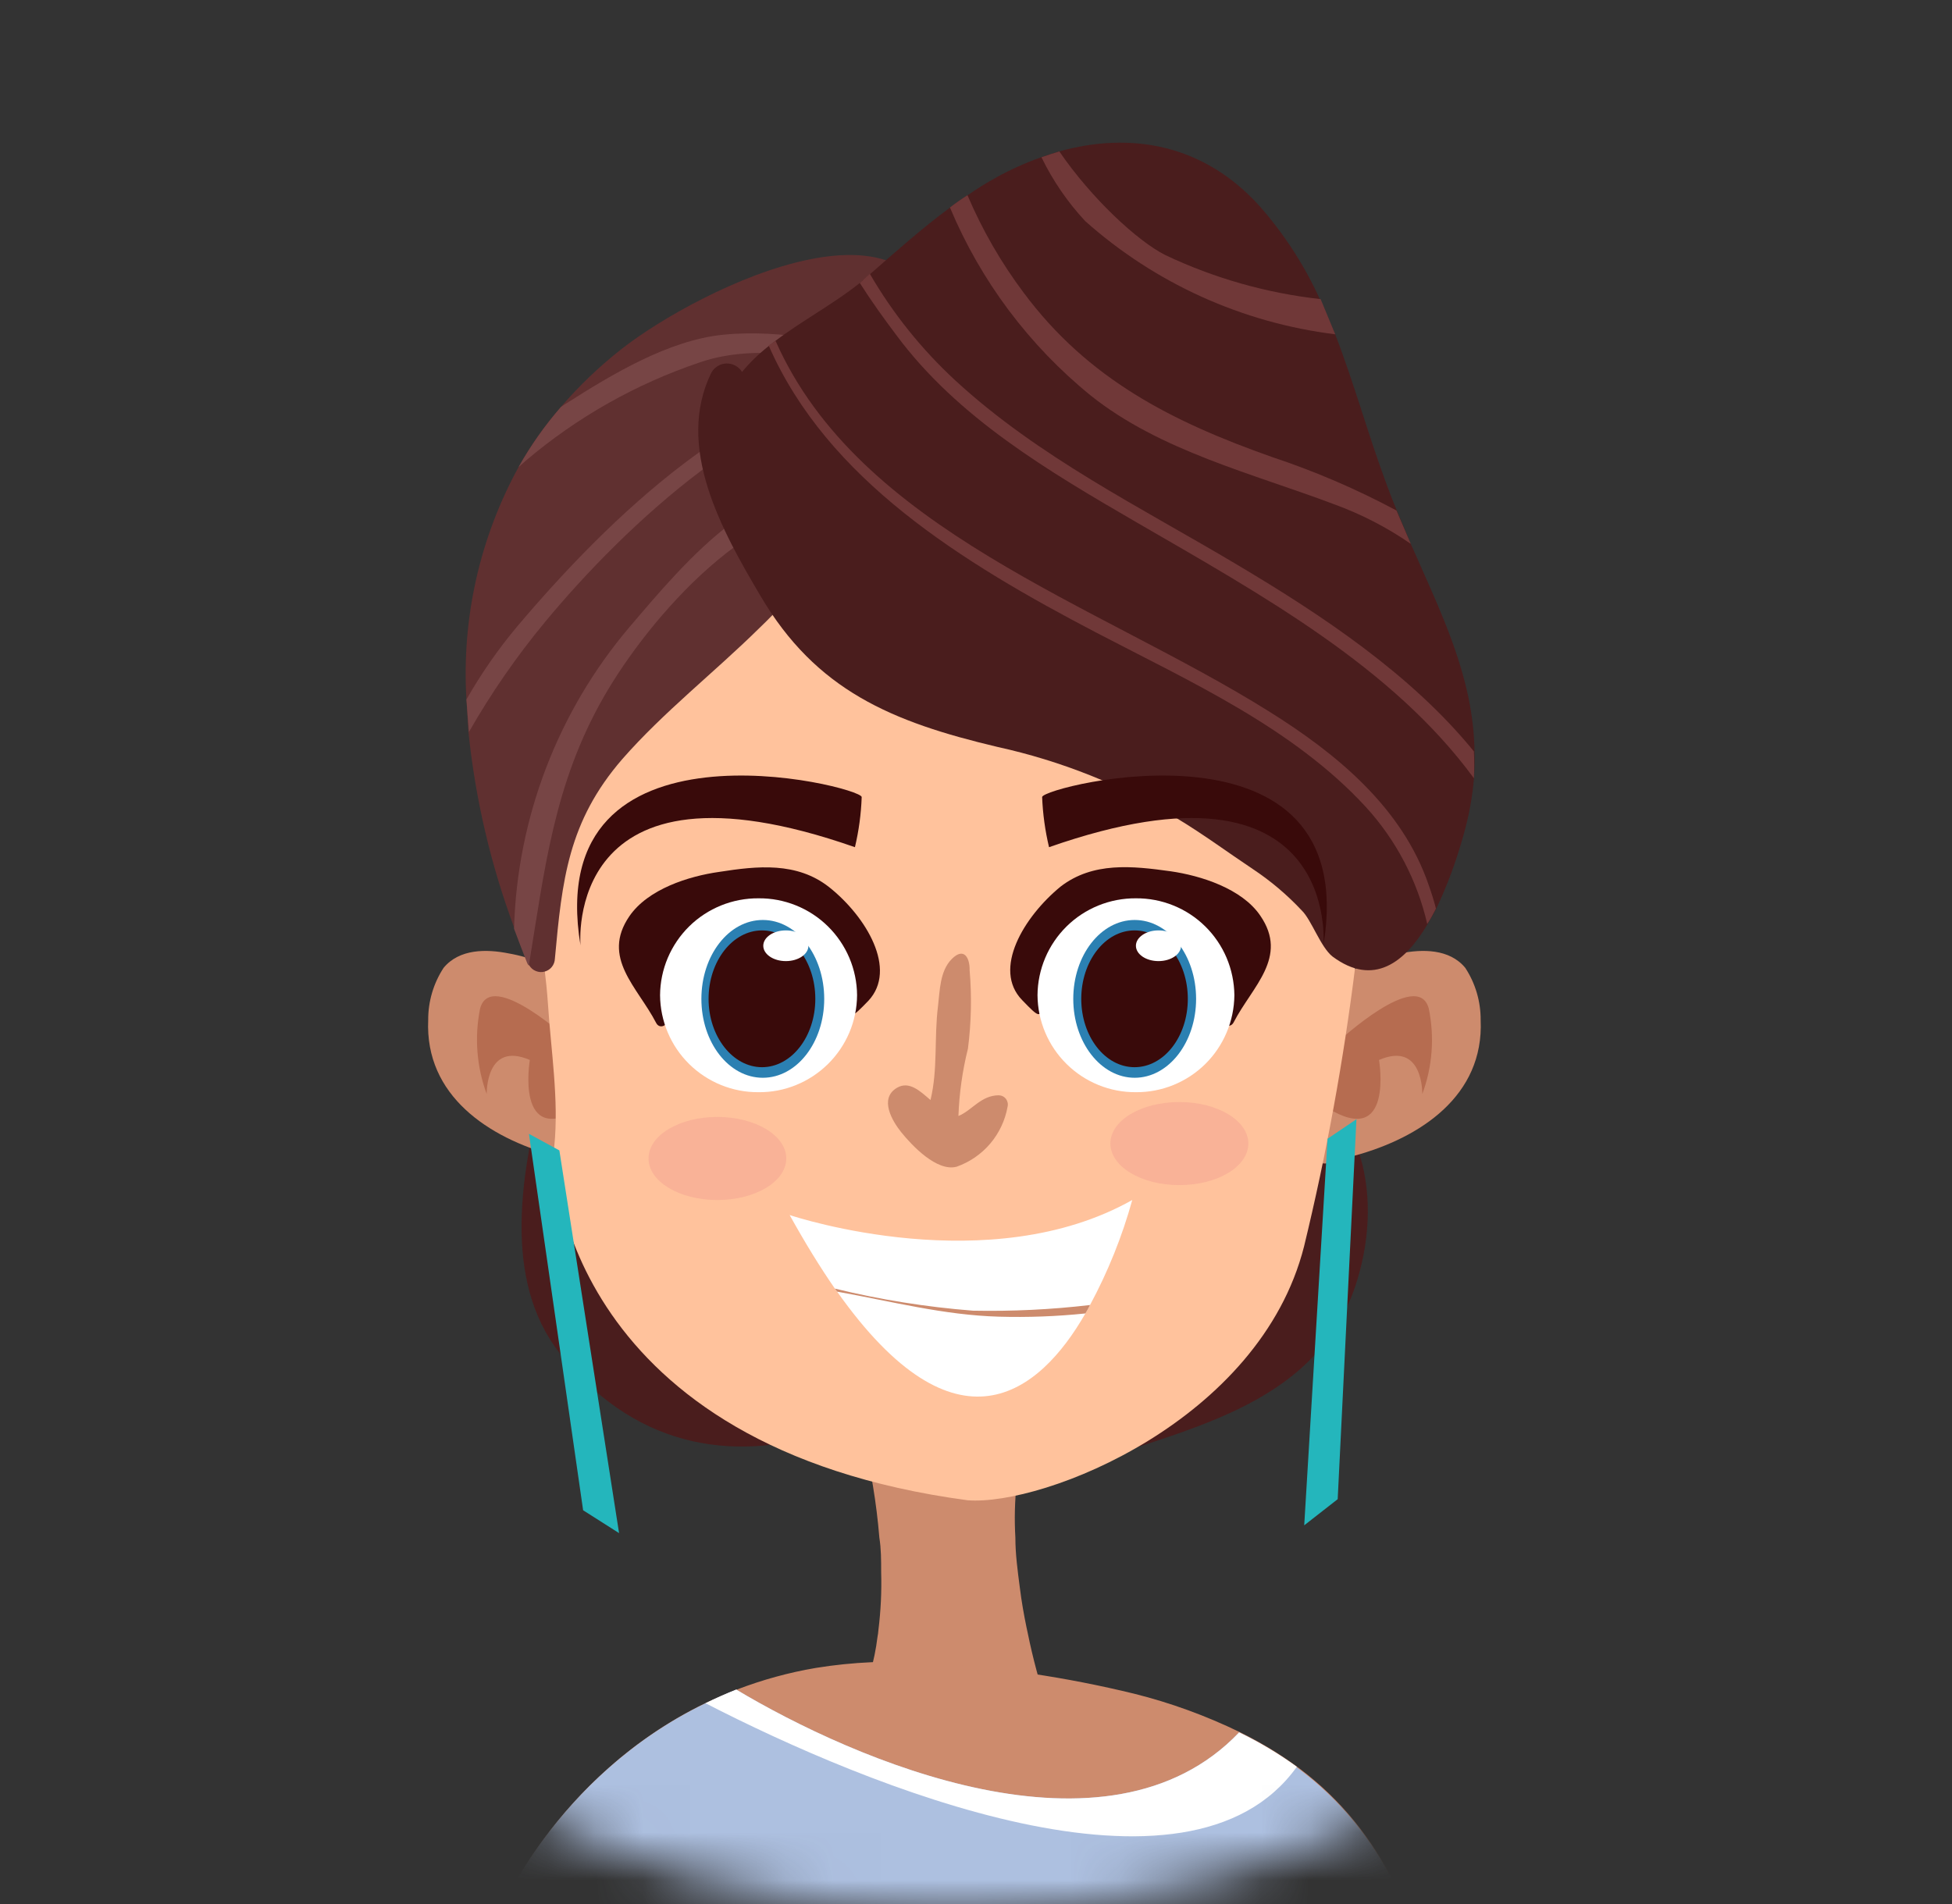 <svg width="41" height="40" viewBox="0 0 41 40" fill="none" xmlns="http://www.w3.org/2000/svg">
<rect x="0" y="0" width="41" height="40" fill="#333333" stroke="none"/>
<mask id="mask0_0_295" style="mask-type:alpha" maskUnits="userSpaceOnUse" x="0" y="0" width="41" height="41">
<path d="M40.22 20.11C40.22 25.444 38.101 30.559 34.33 34.33C30.559 38.101 25.444 40.22 20.11 40.22C14.777 40.22 9.661 38.101 5.89 34.33C2.119 30.559 0 25.444 0 20.11C0 14.777 2.119 9.661 5.89 5.89C9.661 2.119 14.777 0 20.11 0C25.444 0 30.559 2.119 34.33 5.89C38.101 9.661 40.22 14.777 40.22 20.11Z" fill="white"/>
</mask>
<g mask="url(#mask0_0_295)">
<path d="M22.005 35.866C20.714 36.946 18.002 35.866 18.002 35.866C18.224 35.4 18.369 34.901 18.431 34.389C18.44 34.342 18.447 34.294 18.45 34.247C18.5 33.842 18.52 33.435 18.508 33.028C18.508 32.782 18.508 32.537 18.47 32.302C18.41 31.57 18.289 30.843 18.108 30.131L21.572 30.025C21.365 30.765 21.282 31.535 21.327 32.302C21.327 32.657 21.376 33.005 21.418 33.334C21.459 33.663 21.505 33.914 21.559 34.179L21.588 34.314C21.695 34.84 21.834 35.358 22.005 35.866Z" fill="#CD8B6D"/>
<path d="M10.413 40.494C10.371 40.284 11.851 36.885 15.476 35.495C16.014 35.289 16.57 35.136 17.137 35.04C17.915 34.914 18.704 34.88 19.489 34.937C20.95 35.019 22.401 35.235 23.823 35.582C24.588 35.773 25.33 36.044 26.039 36.388C28.165 37.433 29.348 39.065 29.974 41.426C31.074 45.58 11.664 46.912 10.413 40.494Z" fill="#CD8B6D"/>
<path d="M10.413 40.494C10.374 40.297 11.671 37.301 14.819 35.782C15.028 35.679 15.248 35.582 15.464 35.495C17.928 36.969 23.256 39.301 26.026 36.395C26.445 36.6 26.846 36.842 27.223 37.117C28.616 38.143 29.48 39.559 29.961 41.432C31.074 45.58 11.664 46.912 10.413 40.494Z" fill="#ADC0E0"/>
<path d="M27.239 37.117C24.956 40.31 18.209 37.527 14.819 35.782C15.029 35.679 15.248 35.582 15.464 35.495C17.928 36.969 23.256 39.301 26.027 36.395C26.451 36.599 26.857 36.841 27.239 37.117Z" fill="white"/>
<path d="M26.788 22.307C24.149 21.201 20.892 21.849 18.122 21.836C16.348 21.836 14.574 21.701 12.787 21.61C11.981 21.572 11.603 21.778 11.374 22.517C11.364 22.555 11.365 22.595 11.376 22.632C11.387 22.67 11.409 22.703 11.439 22.729C10.952 24.558 10.529 26.874 11.761 28.432C13.226 30.296 15.277 30.818 17.515 30.044C17.548 30.032 17.578 30.012 17.602 29.986C18.663 30.121 19.712 30.337 20.74 30.631C21.314 30.805 21.879 31.028 22.379 30.851C22.397 30.866 22.42 30.876 22.444 30.879C22.468 30.883 22.492 30.879 22.514 30.87C24.756 30.028 27.587 29.622 28.465 27.025C29.065 25.232 28.703 23.113 26.788 22.307Z" fill="#4A1D1D"/>
<path d="M28.104 20.685C28.258 20.479 28.468 20.322 28.71 20.233C28.934 20.14 29.168 20.072 29.407 20.03C29.874 19.936 30.445 19.93 30.777 20.333C30.99 20.659 31.102 21.04 31.1 21.43C31.171 23.02 29.832 23.9 28.458 24.277C28.197 24.348 27.746 24.6 27.552 24.3C27.233 23.758 27.71 21.256 28.104 20.685Z" fill="#CD8B6D"/>
<path d="M28.1 21.888C28.1 21.888 29.784 20.327 30.01 21.188C30.134 21.788 30.087 22.41 29.874 22.984C29.874 22.984 29.9 21.865 28.965 22.268C28.965 22.268 29.287 24.148 27.871 23.271C27.73 23.054 27.675 22.791 27.717 22.535C27.759 22.279 27.896 22.048 28.1 21.888Z" fill="#B66C50"/>
<path d="M11.99 20.685C11.836 20.479 11.626 20.322 11.384 20.233C11.16 20.14 10.926 20.072 10.687 20.03C10.22 19.936 9.649 19.93 9.317 20.333C9.104 20.659 8.992 21.04 8.994 21.43C8.923 23.02 10.265 23.9 11.636 24.277C11.897 24.348 12.348 24.6 12.542 24.3C12.864 23.758 12.387 21.256 11.99 20.685Z" fill="#CD8B6D"/>
<path d="M11.997 21.888C11.997 21.888 10.313 20.327 10.084 21.188C9.963 21.788 10.011 22.41 10.223 22.984C10.223 22.984 10.194 21.865 11.129 22.268C11.129 22.268 10.807 24.148 12.223 23.271C12.365 23.054 12.421 22.792 12.379 22.535C12.338 22.279 12.201 22.048 11.997 21.888Z" fill="#B66C50"/>
<path d="M28.581 19.356C28.548 19.662 28.509 19.972 28.468 20.285C28.222 22.271 27.862 24.242 27.39 26.187C26.462 29.844 21.936 31.641 20.324 31.518C12.016 30.402 11.584 24.7 11.642 24.078C11.742 23.11 11.571 22.055 11.509 21.088C11.474 20.572 11.4 20.043 11.325 19.514C11.164 18.629 11.133 17.724 11.235 16.831C11.24 16.787 11.247 16.744 11.258 16.701C11.423 15.805 11.682 14.928 12.032 14.086C13.086 11.506 15.218 8.648 18.263 8.603C18.988 8.597 19.71 8.706 20.401 8.925C21.405 9.245 22.366 9.687 23.262 10.241C25.178 11.399 27.09 12.718 28.048 14.828C28.719 16.302 28.738 17.801 28.581 19.356Z" fill="#FFC29C"/>
<path d="M13.051 7.335C12.589 7.698 12.163 8.105 11.78 8.551C11.442 8.941 11.143 9.365 10.89 9.816C10.074 11.306 9.695 12.996 9.797 14.692L9.839 15.373C9.984 16.785 10.309 18.174 10.806 19.504C10.894 19.743 10.987 19.982 11.081 20.22C11.09 20.242 11.102 20.263 11.116 20.281C11.149 20.335 11.197 20.377 11.256 20.4C11.314 20.424 11.378 20.428 11.438 20.412C11.499 20.396 11.553 20.361 11.592 20.312C11.631 20.263 11.653 20.202 11.655 20.14C11.806 18.488 11.932 17.263 13.071 15.947C13.935 14.96 15.006 14.124 15.935 13.209C16.75 12.429 17.45 11.536 18.012 10.557L18.144 10.312C18.419 9.789 18.641 9.239 18.805 8.671C18.991 8.349 19.207 8.045 19.45 7.764C19.536 7.764 19.618 7.73 19.678 7.67C19.739 7.609 19.773 7.527 19.773 7.442C19.695 3.552 14.674 6.061 13.051 7.335Z" fill="#603030"/>
<path d="M18.134 10.335L18.002 10.58C15.87 10.39 13.635 12.98 12.687 14.631C11.632 16.469 11.439 18.269 11.107 20.288C11.092 20.269 11.08 20.248 11.071 20.227C10.978 19.988 10.884 19.749 10.797 19.511C10.861 17.187 11.714 14.954 13.216 13.18C14.374 11.825 16.157 9.632 18.134 10.335Z" fill="#774545"/>
<path d="M9.797 14.695C10.104 14.155 10.46 13.643 10.858 13.167C12.732 10.948 15.774 7.932 18.863 7.858C18.973 7.858 18.97 8.019 18.863 8.029C16.087 8.274 13.152 11.009 11.445 13.07C10.848 13.792 10.313 14.565 9.849 15.379L9.797 14.695Z" fill="#774545"/>
<path d="M18.944 7.664C17.573 7.635 16.041 7.148 14.699 7.613C13.36 8.064 12.119 8.765 11.042 9.68L10.89 9.816C11.143 9.365 11.442 8.941 11.781 8.551C11.829 8.516 11.874 8.487 11.922 8.458C12.864 7.858 14.051 7.145 15.19 7.032C16.48 6.903 17.692 7.239 18.973 7.439C19.102 7.458 19.07 7.664 18.944 7.664Z" fill="#774545"/>
<path d="M30.971 15.786C30.948 14.225 30.28 12.899 29.632 11.425L29.339 10.725C29.265 10.548 29.194 10.367 29.126 10.18C28.732 9.122 28.442 8.048 28.045 7.026L27.723 6.287C27.401 5.578 26.976 4.921 26.462 4.336C25.281 3.023 23.743 2.759 22.233 3.185C22.108 3.223 21.985 3.262 21.859 3.307C21.54 3.421 21.231 3.56 20.934 3.723C20.723 3.839 20.518 3.966 20.321 4.104C20.195 4.184 20.073 4.268 19.953 4.362C19.366 4.794 18.815 5.287 18.276 5.758L18.054 5.949C17.515 6.381 16.847 6.736 16.283 7.164L16.141 7.274C15.938 7.434 15.752 7.614 15.586 7.813C15.552 7.757 15.504 7.712 15.446 7.681C15.389 7.65 15.324 7.635 15.259 7.636C15.194 7.638 15.13 7.656 15.075 7.69C15.019 7.724 14.973 7.772 14.941 7.829C14.177 9.39 15.164 11.151 15.973 12.518C17.141 14.505 18.731 15.166 20.953 15.692C22.286 15.985 23.561 16.493 24.73 17.198C25.268 17.521 25.791 17.908 26.317 18.259C26.691 18.508 27.035 18.799 27.342 19.127C27.546 19.324 27.736 19.894 27.987 20.094C28.852 20.739 29.513 20.214 29.977 19.427C30.042 19.317 30.103 19.207 30.161 19.104C30.4 18.599 30.595 18.073 30.742 17.534C30.851 17.152 30.924 16.761 30.958 16.366C30.972 16.173 30.977 15.979 30.971 15.786Z" fill="#4A1D1D"/>
<path d="M16.29 7.161C18.047 11.138 23.043 12.683 26.656 14.947C28.072 15.831 29.455 16.966 30.01 18.598C30.068 18.762 30.119 18.92 30.161 19.088C30.103 19.204 30.042 19.314 29.978 19.411C29.767 18.494 29.322 17.647 28.688 16.953C27.162 15.295 25.014 14.328 23.043 13.299C20.199 11.812 17.377 10.074 16.145 7.258L16.29 7.161Z" fill="#703838"/>
<path d="M18.06 5.945C18.305 6.332 18.567 6.694 18.821 7.032C20.111 8.777 22.03 9.903 23.878 10.977C26.517 12.505 29.252 14.018 30.958 16.35C30.967 16.162 30.967 15.973 30.958 15.786C29.648 14.173 27.765 12.921 25.985 11.864C23.956 10.654 21.817 9.606 20.066 7.993C19.359 7.34 18.753 6.585 18.27 5.752L18.06 5.945Z" fill="#703838"/>
<path d="M29.632 11.425C29.133 11.08 28.59 10.8 28.02 10.593C26.313 9.948 24.369 9.474 22.914 8.313C21.616 7.26 20.598 5.901 19.953 4.359C20.073 4.265 20.195 4.181 20.321 4.101C20.63 4.827 21.025 5.514 21.498 6.145C22.853 7.968 24.62 8.861 26.723 9.603C27.623 9.902 28.496 10.277 29.332 10.725L29.632 11.425Z" fill="#703838"/>
<path d="M28.045 7.023C26.094 6.782 24.263 5.953 22.795 4.646C22.423 4.247 22.113 3.794 21.875 3.304C22.001 3.259 22.124 3.22 22.25 3.181C22.93 4.175 23.898 5.068 24.475 5.358C25.504 5.846 26.607 6.159 27.739 6.284L28.045 7.023Z" fill="#703838"/>
<g opacity="0.4">
<path opacity="0.4" d="M26.22 24.023C26.22 24.506 25.575 24.897 24.772 24.897C23.968 24.897 23.323 24.506 23.323 24.023C23.323 23.539 23.968 23.152 24.772 23.152C25.575 23.152 26.22 23.542 26.22 24.023Z" fill="#DB5D7B"/>
<path opacity="0.4" d="M16.515 24.336C16.515 24.819 15.87 25.21 15.067 25.21C14.264 25.21 13.622 24.819 13.622 24.336C13.622 23.852 14.267 23.465 15.067 23.465C15.867 23.465 16.515 23.855 16.515 24.336Z" fill="#DB5D7B"/>
</g>
<path d="M20.979 23.01C20.605 23.01 20.411 23.332 20.131 23.445C20.148 22.968 20.215 22.493 20.331 22.029C20.401 21.483 20.413 20.93 20.366 20.381C20.366 20.381 20.366 20.381 20.366 20.362C20.366 20.123 20.247 19.891 19.992 20.146C19.737 20.401 19.741 20.82 19.702 21.136C19.618 21.81 19.702 22.459 19.544 23.11C19.334 22.929 19.099 22.7 18.841 22.852C18.457 23.078 18.744 23.555 18.928 23.784C19.154 24.065 19.679 24.623 20.095 24.51C20.368 24.413 20.611 24.246 20.799 24.025C20.986 23.804 21.112 23.537 21.163 23.252C21.17 23.224 21.171 23.194 21.165 23.165C21.159 23.137 21.147 23.11 21.13 23.086C21.112 23.063 21.089 23.044 21.063 23.031C21.037 23.018 21.008 23.011 20.979 23.01Z" fill="#CD8B6D"/>
<path d="M17.419 18.64C16.738 18.101 15.906 18.192 15.106 18.317C14.461 18.408 13.61 18.678 13.219 19.249C12.623 20.123 13.39 20.733 13.781 21.488C13.845 21.613 13.984 21.562 14.026 21.459C14.045 21.452 14.063 21.441 14.077 21.425C14.091 21.41 14.101 21.392 14.106 21.372C14.148 21.232 14.171 21.088 14.174 20.943C14.182 20.92 14.182 20.895 14.174 20.872C14.39 19.869 15.332 19.353 16.316 19.294C17.299 19.236 17.415 20.143 17.673 20.888C17.673 20.907 17.69 20.927 17.696 20.949C17.703 20.972 17.748 21.088 17.777 21.152C17.883 21.375 17.864 21.413 18.241 21.023C18.854 20.362 18.196 19.259 17.419 18.64Z" fill="#390A0A"/>
<path d="M13.864 20.907C13.868 21.451 14.088 21.972 14.476 22.354C14.864 22.736 15.387 22.949 15.931 22.945C16.201 22.948 16.469 22.897 16.719 22.795C16.969 22.694 17.197 22.544 17.389 22.355C17.581 22.166 17.734 21.941 17.84 21.692C17.945 21.444 18 21.177 18.002 20.907C18 20.637 17.945 20.371 17.84 20.123C17.734 19.874 17.581 19.649 17.389 19.46C17.197 19.271 16.969 19.122 16.719 19.021C16.469 18.92 16.201 18.869 15.931 18.872C15.662 18.87 15.395 18.921 15.145 19.022C14.896 19.123 14.668 19.272 14.476 19.461C14.284 19.65 14.132 19.875 14.026 20.123C13.921 20.372 13.866 20.638 13.864 20.907Z" fill="white"/>
<path d="M17.312 20.985C17.312 21.901 16.735 22.642 16.022 22.642C15.309 22.642 14.732 21.901 14.732 20.985C14.732 20.069 15.309 19.327 16.022 19.327C16.735 19.327 17.312 20.069 17.312 20.985Z" fill="#2B80B2"/>
<path d="M17.125 20.985C17.125 21.778 16.622 22.42 16.006 22.42C15.39 22.42 14.883 21.775 14.883 20.985C14.883 20.194 15.386 19.546 16.006 19.546C16.625 19.546 17.125 20.191 17.125 20.985Z" fill="#390A0A"/>
<path d="M16.506 20.191C16.768 20.191 16.98 20.047 16.98 19.869C16.98 19.691 16.768 19.546 16.506 19.546C16.244 19.546 16.032 19.691 16.032 19.869C16.032 20.047 16.244 20.191 16.506 20.191Z" fill="white"/>
<path d="M21.469 21.01C21.846 21.401 21.827 21.362 21.93 21.139C21.962 21.075 21.988 21.004 22.014 20.936C22.04 20.869 22.03 20.894 22.037 20.875C22.295 20.13 22.359 19.22 23.394 19.282C24.43 19.343 25.33 19.856 25.536 20.859C25.522 20.88 25.516 20.905 25.52 20.93C25.523 21.075 25.546 21.219 25.588 21.359C25.593 21.379 25.602 21.397 25.617 21.413C25.631 21.428 25.648 21.439 25.668 21.446C25.71 21.549 25.849 21.601 25.913 21.475C26.304 20.72 27.071 20.11 26.471 19.236C26.084 18.666 25.22 18.395 24.588 18.304C23.785 18.192 22.956 18.101 22.275 18.627C21.505 19.259 20.84 20.362 21.469 21.01Z" fill="#390A0A"/>
<path d="M21.792 20.907C21.796 21.451 22.016 21.972 22.404 22.354C22.791 22.736 23.315 22.949 23.859 22.945C24.404 22.949 24.927 22.736 25.315 22.354C25.702 21.972 25.922 21.451 25.927 20.907C25.924 20.638 25.869 20.372 25.764 20.123C25.659 19.875 25.506 19.65 25.314 19.461C25.122 19.272 24.895 19.123 24.645 19.022C24.396 18.921 24.129 18.87 23.859 18.872C23.59 18.87 23.323 18.921 23.073 19.022C22.823 19.123 22.596 19.272 22.404 19.461C22.212 19.65 22.059 19.875 21.954 20.123C21.849 20.372 21.794 20.638 21.792 20.907Z" fill="white"/>
<path d="M25.123 20.985C25.123 21.901 24.543 22.642 23.833 22.642C23.124 22.642 22.543 21.901 22.543 20.985C22.543 20.069 23.121 19.327 23.833 19.327C24.546 19.327 25.123 20.069 25.123 20.985Z" fill="#2B80B2"/>
<path d="M24.949 20.985C24.949 21.778 24.449 22.42 23.83 22.42C23.211 22.42 22.711 21.775 22.711 20.985C22.711 20.194 23.211 19.546 23.83 19.546C24.449 19.546 24.949 20.191 24.949 20.985Z" fill="#390A0A"/>
<path d="M24.333 20.191C24.595 20.191 24.807 20.047 24.807 19.869C24.807 19.691 24.595 19.546 24.333 19.546C24.071 19.546 23.859 19.691 23.859 19.869C23.859 20.047 24.071 20.191 24.333 20.191Z" fill="white"/>
<path d="M23.782 25.21C23.57 25.976 23.272 26.716 22.895 27.416C22.866 27.477 22.834 27.536 22.798 27.593C21.831 29.28 20.086 30.676 17.583 27.135C17.569 27.112 17.552 27.091 17.535 27.07C17.232 26.632 16.915 26.119 16.586 25.526C16.741 25.577 20.789 26.896 23.782 25.21Z" fill="white"/>
<path d="M22.895 27.416C22.866 27.477 22.834 27.536 22.798 27.593C22.194 27.656 21.586 27.678 20.979 27.661C19.818 27.628 18.721 27.338 17.583 27.135C17.569 27.112 17.552 27.091 17.535 27.071C18.488 27.304 19.459 27.459 20.437 27.535C21.258 27.551 22.079 27.512 22.895 27.416Z" fill="#CD8B6D"/>
<path d="M12.193 19.862C12.193 19.862 11.81 15.644 17.957 17.798C18.039 17.452 18.087 17.099 18.099 16.743C18.063 16.511 11.361 14.844 12.193 19.862Z" fill="#390A0A"/>
<path d="M27.797 19.862C27.797 19.862 28.181 15.644 22.034 17.798C21.952 17.452 21.903 17.099 21.889 16.743C21.927 16.511 28.629 14.844 27.797 19.862Z" fill="#390A0A"/>
<path d="M11.11 23.82L12.248 31.728L13.003 32.208L11.749 24.168L11.11 23.82Z" fill="#24B6BC"/>
<path d="M28.491 23.513L28.097 31.495L27.394 32.044L27.884 23.923L28.491 23.513Z" fill="#24B6BC"/>
</g>
</svg>
